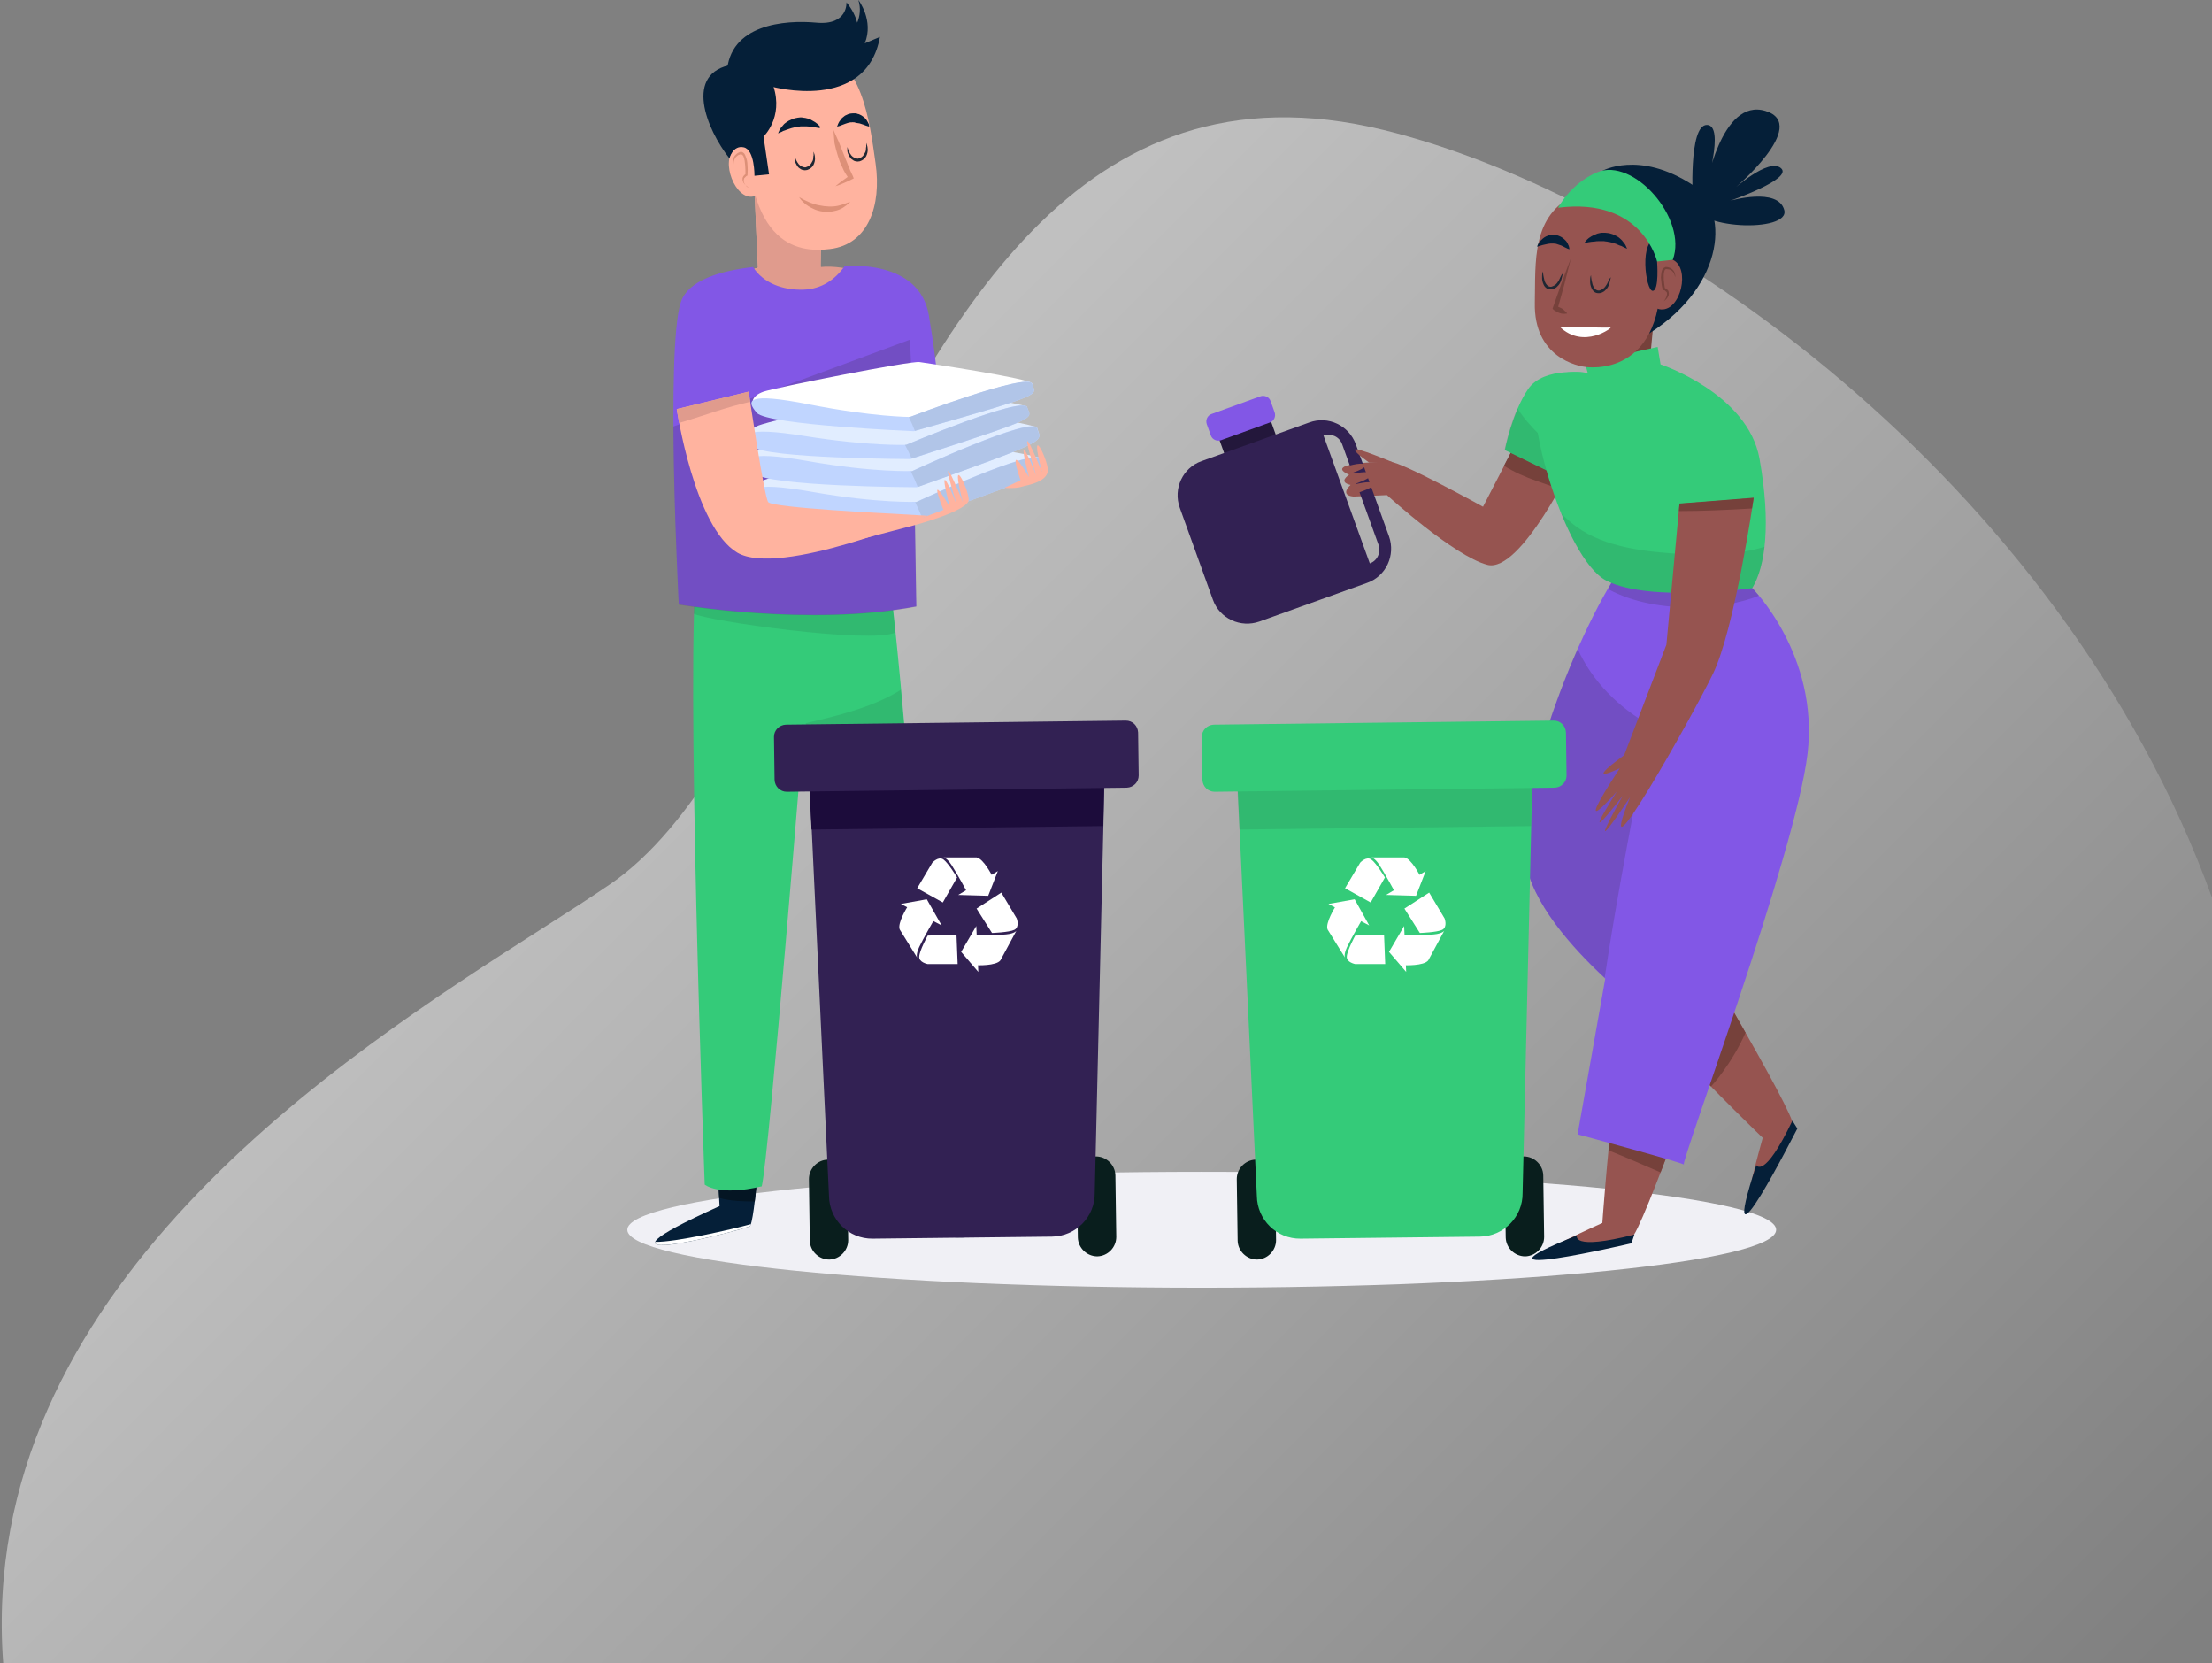 <svg width="878" height="660" viewBox="0 0 878 660" fill="none" xmlns="http://www.w3.org/2000/svg">
<rect x="0" y="0" width="878" height="660" fill="#808080" stroke="none"/>
<path opacity="0.5" fill-rule="evenodd" clip-rule="evenodd" d="M868.075 660H1.269C-9.706 512.198 136.012 419.062 215.18 368.462C225.465 361.889 234.626 356.033 242.175 350.869C275.263 328.232 299.799 278.801 325.894 226.228C373.97 129.372 427.337 21.855 549.226 51.591C656.389 77.802 817.447 189.332 878 356.181V633.297C874.996 642.129 871.691 651.031 868.075 660Z" fill="url(#paint0_linear_26423_266)"/>
<path d="M477 465C351.079 465 249 475.297 249 488C249 500.703 351.079 511 477 511C602.921 511 705 500.703 705 488C705 475.297 602.921 465 477 465Z" fill="#F0F0F5"/>
<path d="M683.38 398.817C683.38 398.817 651.032 491.056 647.566 491.056C644.1 491.056 574.782 512.963 636.013 485.291C636.013 485.291 642.945 384.981 653.343 380.369C663.74 375.758 683.38 398.817 683.38 398.817Z" fill="#965450"/>
<path d="M659.119 465.229C669.632 437.903 683.38 398.817 683.38 398.817C683.38 398.817 663.74 375.758 653.343 380.369C646.642 383.367 641.328 426.489 638.439 456.466C645.371 459.234 652.187 462.231 659.119 465.229Z" fill="#76413B"/>
<path d="M625.962 490.249C625.962 490.249 623.305 496.36 648.721 489.903L647.566 493.362C647.566 493.362 575.938 510.196 625.962 490.249Z" fill="#051F38"/>
<path d="M663.739 359.731C663.739 359.731 713.764 443.784 711.569 446.436C709.374 449.087 681.647 516.191 699.669 451.509C699.669 451.509 627.117 381.753 630.236 370.8C633.471 359.962 663.739 359.731 663.739 359.731Z" fill="#965450"/>
<path d="M697.128 462.347C697.128 462.347 700.132 468.342 711.454 444.706L713.418 447.819C713.303 447.819 680.261 513.539 697.128 462.347Z" fill="#051F38"/>
<path d="M692.854 409.771C679.452 386.134 663.74 359.731 663.74 359.731C663.74 359.731 633.471 359.962 630.237 370.8C628.157 377.833 657.964 409.655 679.106 431.101C679.221 431.216 687.424 422.108 692.854 409.771Z" fill="#76413B"/>
<path d="M695.51 233.364C695.51 233.364 664.894 199.351 646.987 220.681C629.08 242.011 601.353 312.343 605.396 341.168C607.822 358.117 624.112 376.219 637.167 388.325L626.192 450.125C626.192 450.125 671.248 462.231 668.36 462.231C666.627 462.231 712.839 338.286 717.46 299.084C722.081 259.883 695.51 233.364 695.51 233.364Z" fill="#8257E6"/>
<path opacity="0.2" d="M672.058 240.974C680.608 240.858 689.965 239.705 698.168 236.362C696.551 234.402 695.511 233.364 695.511 233.364C695.511 233.364 664.895 199.351 646.988 220.681C644.216 224.025 641.212 228.406 638.208 233.71C648.259 239.244 660.967 241.204 672.058 240.974Z" fill="#352C38"/>
<path opacity="0.2" d="M626.193 257.461C613.485 286.401 602.74 322.374 605.398 341.053C607.708 357.886 623.882 375.873 636.937 387.979C641.558 356.618 649.992 313.035 655.075 287.9C642.483 280.752 632.085 270.49 626.193 257.461Z" fill="#352C38"/>
<path d="M607.131 165.337L588.646 201.08C588.646 201.08 556.297 183.208 551.676 183.208C547.055 183.208 525.104 183.785 535.502 188.397C535.502 188.397 530.881 191.279 536.08 192.432C536.08 192.432 531.458 196.468 537.235 197.044L550.521 196.468C550.521 196.468 577.093 220.68 590.379 224.139C603.665 227.598 625.038 182.632 625.038 182.632L607.131 165.337Z" fill="#965450"/>
<path d="M610.134 190.934C613.023 191.972 616.026 193.01 619.03 194.047C622.727 187.59 625.038 182.517 625.038 182.517L607.131 165.223L596.964 184.823C601.008 187.36 605.513 189.32 610.134 190.934Z" fill="#76413B"/>
<path d="M630.236 148.043C630.236 148.043 612.907 145.161 606.552 154.385C600.198 163.608 597.31 178.597 597.31 178.597L622.149 190.704L630.236 148.043Z" fill="#34CB79"/>
<path opacity="0.1" d="M620.648 180.673C614.294 175.715 607.015 169.489 602.279 161.994C598.813 170.065 597.195 178.482 597.195 178.482L622.034 190.588L623.536 182.748C622.612 182.171 621.572 181.48 620.648 180.673Z" fill="#161826"/>
<path d="M508.699 178.943C509.392 180.788 508.353 182.863 506.504 183.555L492.872 188.513C491.023 189.205 488.944 188.167 488.251 186.322L482.821 171.218C482.127 169.373 483.167 167.298 485.016 166.606L498.648 161.648C500.497 160.957 502.576 161.994 503.269 163.839L508.699 178.943Z" fill="#23173B"/>
<path d="M519.674 167.644L476.928 182.979C469.419 185.63 465.607 193.932 468.264 201.426L481.434 237.976C484.091 245.47 492.409 249.275 499.919 246.623L542.665 231.289C550.174 228.637 553.987 220.335 551.33 212.841L538.159 176.291C535.387 168.797 527.184 164.877 519.674 167.644ZM547.171 216.185C548.21 219.182 546.708 222.526 543.705 223.564L525.335 172.832C528.339 171.795 531.69 173.293 532.729 176.291L547.171 216.185Z" fill="#322153"/>
<path d="M505.926 163.608C506.504 165.223 505.695 167.067 504.078 167.644L484.669 174.677C483.052 175.254 481.203 174.446 480.625 172.832L479.008 168.336C478.43 166.721 479.239 164.877 480.856 164.3L500.265 157.267C501.883 156.69 503.731 157.498 504.309 159.112L505.926 163.608Z" fill="#8257E6"/>
<path d="M533.192 185.515C533.192 185.515 540.47 182.979 541.741 184.477C542.896 185.861 535.618 187.936 535.964 188.052C536.195 188.167 543.82 186.437 544.514 188.052C545.207 189.666 536.426 192.548 536.426 192.548C536.426 192.548 544.745 190.242 545.322 191.972C545.9 193.701 536.657 196.238 536.657 196.238L536.195 192.433L535.618 188.052L533.192 185.515Z" fill="#965450"/>
<path d="M543.474 183.555C543.474 183.555 537.813 179.75 537.813 178.482C537.697 177.098 552.832 183.44 552.832 183.44L543.474 183.555Z" fill="#965450"/>
<path d="M655.075 145.161C653.92 147.236 659.581 98.926 659.581 98.926L633.356 116.567C633.356 116.567 635.666 147.467 632.778 147.582C631.623 147.582 627.117 149.311 622.149 151.156C623.305 156.921 625.615 158.189 627.579 163.724C642.252 163.608 658.195 163.263 667.206 149.888C662.007 148.158 656.577 142.278 655.075 145.161Z" fill="#76413B"/>
<path d="M630.237 148.043L629.081 144.008L657.964 137.666L659.119 144.584C659.119 144.584 693.778 156.114 698.399 182.056C703.02 207.998 700.71 224.717 695.511 233.364C695.511 233.364 655.075 239.129 637.746 230.482C620.417 221.834 602.509 157.267 611.752 151.502C620.994 145.737 630.237 148.043 630.237 148.043Z" fill="#34CB79"/>
<path opacity="0.1" d="M668.015 219.874C654.151 219.067 637.168 217.453 625.615 208.921C623.42 207.306 621.456 205.577 619.608 203.617C624.807 216.415 631.276 227.253 637.746 230.481C655.076 239.129 695.511 233.364 695.511 233.364C697.822 229.559 699.555 224.14 700.363 216.992C689.966 220.105 679.106 220.566 668.015 219.874Z" fill="#161826"/>
<path d="M666.628 199.927L696.088 197.621C696.088 197.621 688.579 249.505 679.914 267.377C671.25 285.248 631.392 355.58 646.988 316.378C646.988 316.378 626.771 346.933 644.1 315.802C644.1 315.802 625.038 340.591 641.789 314.073C641.789 314.073 622.149 336.556 642.945 304.849C642.945 304.849 627.348 312.343 644.678 299.66L661.429 255.847L666.628 199.927Z" fill="#965450"/>
<path d="M695.395 201.772C695.857 199.12 696.088 197.506 696.088 197.506L666.628 199.812L666.397 202.81C675.986 202.81 685.691 202.349 695.395 201.772Z" fill="#76413B"/>
<path d="M635.782 67.911C635.782 67.911 650.455 59.379 671.943 73.445C686.153 82.784 685.46 112.647 654.729 132.247C618.222 155.538 635.782 67.911 635.782 67.911Z" fill="#051F38"/>
<path d="M656.116 83.822C656.116 83.822 639.595 71.024 625.5 77.25C607.709 85.321 609.557 104.114 609.21 120.141C608.748 141.471 625.616 145.507 630.699 145.737C638.208 146.198 668.824 144.354 656.116 83.822Z" fill="#965450"/>
<path d="M657.733 103.769C657.733 103.769 658.426 100.54 663.972 103.077C671.019 106.42 667.207 123.254 659.35 122.793C651.379 122.447 657.733 103.769 657.733 103.769Z" fill="#965450"/>
<path d="M657.733 103.769C657.733 103.769 658.657 115.298 656 115.414C653.227 115.529 650.339 94.545 657.964 94.545C665.589 94.775 657.733 103.769 657.733 103.769Z" fill="#051F38"/>
<path d="M657.733 103.769C657.733 103.769 652.072 78.172 618.453 82.438C618.453 82.438 623.305 72.869 633.934 68.372C648.375 62.261 669.979 86.82 663.971 103.077C663.971 103.077 661.199 103.423 657.733 103.769Z" fill="#34CB79"/>
<path d="M671.943 80.132C671.943 80.132 670.094 49.578 677.488 49.578C684.882 49.578 676.911 75.29 676.911 75.29C676.911 75.29 683.034 38.51 700.825 44.044C718.617 49.578 687.886 75.29 687.886 75.29C687.886 75.29 701.981 62.377 706.948 66.758C711.801 71.024 686.731 79.671 686.731 79.671C686.731 79.671 705.793 74.137 708.219 83.361C710.645 92.469 671.365 91.201 671.943 80.132Z" fill="#051F38"/>
<path d="M610.134 97.889C610.134 97.889 610.134 97.658 610.365 97.197C610.596 96.736 610.828 96.159 611.405 95.583C611.983 95.006 612.676 94.315 613.6 93.853C613.831 93.738 614.062 93.623 614.409 93.507C614.64 93.392 614.987 93.277 615.218 93.277C615.564 93.277 615.795 93.162 616.142 93.162H617.066C617.644 93.162 618.221 93.392 618.799 93.623C619.377 93.853 619.839 94.084 620.301 94.43C620.763 94.776 621.11 95.122 621.456 95.468C621.803 95.814 622.034 96.159 622.149 96.505C622.265 96.621 622.381 96.851 622.381 96.966C622.496 97.082 622.496 97.312 622.612 97.428C622.727 97.774 622.843 98.004 622.843 98.235C622.958 98.696 622.958 98.927 622.958 98.927C622.958 98.927 622.727 98.811 622.265 98.696C622.034 98.581 621.803 98.465 621.572 98.35C621.341 98.235 620.994 98.12 620.648 97.889C620.301 97.774 620.07 97.543 619.723 97.428C619.377 97.312 619.03 97.197 618.684 97.082C618.337 96.966 617.99 96.851 617.644 96.736C617.297 96.736 616.951 96.621 616.604 96.621H616.142C616.026 96.621 615.795 96.621 615.564 96.621C615.218 96.621 614.871 96.736 614.524 96.736C614.178 96.851 613.831 96.851 613.485 96.966C613.138 97.082 612.792 97.082 612.445 97.197C611.752 97.428 611.174 97.543 610.828 97.658C610.481 97.889 610.134 97.889 610.134 97.889Z" fill="#051F38"/>
<path d="M619.03 129.595C619.03 129.595 637.977 130.172 639.248 129.941C640.403 129.711 628.619 138.935 619.03 129.595Z" fill="white"/>
<path d="M620.301 108.496C620.301 108.496 620.301 108.726 620.185 109.188C620.07 109.649 619.954 110.225 619.723 111.032C619.608 111.378 619.492 111.839 619.261 112.185C619.146 112.416 619.03 112.647 618.915 112.762C618.799 112.992 618.568 113.223 618.453 113.338C618.106 113.684 617.759 114.145 617.182 114.376C617.066 114.491 616.951 114.491 616.72 114.607L616.373 114.722C616.142 114.837 615.795 114.837 615.449 114.837C614.871 114.837 614.178 114.722 613.716 114.261C613.254 113.915 612.907 113.454 612.676 112.877C612.445 112.416 612.329 111.955 612.214 111.494C612.098 111.032 612.098 110.571 612.098 110.225C612.098 109.418 612.098 108.842 612.214 108.381C612.329 107.919 612.445 107.689 612.445 107.689C612.445 107.689 612.445 108.726 612.792 110.225C612.907 110.917 613.138 111.839 613.6 112.531C613.831 112.877 614.062 113.223 614.409 113.454C614.756 113.684 615.102 113.8 615.449 113.8C615.68 113.8 615.795 113.8 616.026 113.684L616.373 113.569C616.373 113.569 616.489 113.454 616.604 113.454C616.951 113.338 617.297 112.992 617.644 112.762C617.99 112.416 618.221 112.07 618.453 111.724C618.684 111.378 618.915 111.032 619.03 110.686C619.377 109.995 619.608 109.418 619.839 109.072C620.185 108.726 620.301 108.496 620.301 108.496Z" fill="#1F2733"/>
<path d="M639.363 109.995C639.363 109.995 639.363 110.225 639.248 110.686C639.132 111.148 639.017 111.724 638.786 112.531C638.67 112.877 638.555 113.338 638.324 113.684C638.208 113.915 638.093 114.145 637.977 114.261C637.862 114.491 637.63 114.722 637.515 114.837C637.168 115.183 636.822 115.644 636.244 115.875C636.129 115.99 636.013 115.99 635.782 116.106L635.435 116.221C635.204 116.336 634.858 116.336 634.511 116.336C633.934 116.336 633.24 116.221 632.778 115.76C632.316 115.414 631.97 114.953 631.738 114.376C631.507 113.915 631.392 113.454 631.276 112.992C631.161 112.531 631.161 112.07 631.161 111.724C631.161 110.917 631.161 110.341 631.276 109.879C631.392 109.418 631.507 109.188 631.507 109.188C631.507 109.188 631.507 110.225 631.854 111.724C631.97 112.416 632.201 113.338 632.663 114.03C632.894 114.376 633.125 114.722 633.471 114.953C633.818 115.183 634.165 115.298 634.511 115.298C634.742 115.298 634.858 115.298 635.089 115.183L635.435 115.068C635.435 115.068 635.551 114.953 635.666 114.953C636.013 114.837 636.36 114.491 636.706 114.261C637.053 113.915 637.284 113.569 637.515 113.223C637.746 112.877 637.977 112.531 638.093 112.185C638.439 111.494 638.67 110.917 638.901 110.571C639.248 110.225 639.363 109.995 639.363 109.995Z" fill="#1F2733"/>
<path d="M660.39 119.565C660.736 119.103 660.967 118.757 661.198 118.296C661.43 117.835 661.545 117.374 661.661 116.913C661.661 116.682 661.661 116.451 661.661 116.221C661.661 116.106 661.545 115.99 661.545 115.99C661.545 115.875 661.43 115.76 661.314 115.76C661.198 115.644 661.198 115.644 661.083 115.529L660.852 115.298C660.736 115.183 660.621 115.183 660.505 115.183L660.159 115.068L659.928 114.953V114.722C659.581 113.454 659.466 112.301 659.35 111.032C659.234 110.456 659.234 109.764 659.35 109.188C659.35 108.496 659.466 107.919 659.697 107.228C659.812 106.882 660.043 106.536 660.39 106.305C660.736 106.075 661.198 105.844 661.545 105.959C662.007 105.959 662.238 106.075 662.585 106.19C662.931 106.305 663.278 106.421 663.509 106.651C663.74 106.882 664.087 107.112 664.202 107.343C664.433 107.574 664.549 107.919 664.664 108.15C664.895 108.726 665.011 109.418 664.895 109.995C664.78 109.418 664.664 108.842 664.318 108.265C664.202 108.035 663.971 107.804 663.74 107.573C663.509 107.343 663.278 107.228 663.047 107.112C662.816 106.997 662.585 106.882 662.238 106.882C662.007 106.882 661.661 106.766 661.43 106.766C660.967 106.766 660.736 107.112 660.621 107.573C660.274 108.611 660.39 109.764 660.39 110.917C660.505 112.07 660.621 113.338 660.852 114.491L660.621 114.146L660.967 114.376C661.083 114.491 661.198 114.491 661.314 114.607L661.661 114.837C661.776 114.953 661.892 115.068 662.007 115.183C662.123 115.299 662.238 115.414 662.238 115.644C662.354 115.76 662.354 115.99 662.354 116.106C662.469 116.451 662.354 116.682 662.354 117.028C662.238 117.604 661.892 118.066 661.545 118.527C661.198 118.873 660.736 119.334 660.39 119.565Z" fill="#76413B"/>
<path d="M622.034 124.407C621.456 124.522 620.994 124.522 620.532 124.522C620.07 124.522 619.608 124.407 619.261 124.292C618.799 124.176 618.453 123.946 618.106 123.831C617.875 123.715 617.759 123.6 617.528 123.485C617.297 123.369 617.182 123.254 616.951 123.139L616.258 122.562L616.373 122.101C617.528 118.757 618.684 115.529 619.839 112.301C620.994 109.072 622.265 105.729 623.536 102.5C622.727 105.844 621.803 109.303 620.994 112.647C620.07 115.99 619.146 119.334 618.222 122.678L617.759 121.64C617.991 121.64 618.222 121.755 618.453 121.755C618.684 121.755 618.915 121.87 619.03 121.986C619.377 122.101 619.839 122.332 620.186 122.562C620.532 122.793 620.879 123.139 621.225 123.485C621.456 123.6 621.803 123.946 622.034 124.407Z" fill="#76413B"/>
<path d="M628.85 96.505C628.85 96.505 628.966 96.159 629.312 95.813C629.543 95.582 629.659 95.352 630.005 95.006C630.352 94.775 630.583 94.429 631.045 94.199C631.392 93.968 631.854 93.622 632.432 93.392C632.894 93.161 633.471 92.931 634.049 92.7C634.627 92.585 635.32 92.354 636.013 92.354C636.36 92.354 636.706 92.354 637.053 92.354L638.093 92.469C638.786 92.469 639.479 92.815 640.057 92.931C640.634 93.161 641.212 93.507 641.789 93.738C642.367 94.084 642.829 94.429 643.176 94.775C643.638 95.121 643.985 95.582 644.216 95.928C644.562 96.274 644.793 96.62 645.024 96.966C645.255 97.312 645.371 97.658 645.486 97.888C645.718 98.35 645.833 98.695 645.833 98.695C645.833 98.695 645.486 98.58 645.024 98.35C644.793 98.234 644.447 98.119 644.1 97.888C643.753 97.658 643.407 97.543 642.945 97.427C642.598 97.312 642.136 97.081 641.674 96.851C641.212 96.735 640.75 96.505 640.288 96.389C639.825 96.274 639.363 96.159 638.901 96.044C638.439 96.044 637.977 95.813 637.399 95.813L636.706 95.698H636.013C635.551 95.698 634.973 95.698 634.511 95.698C634.049 95.698 633.587 95.698 633.125 95.813C632.663 95.813 632.201 95.928 631.738 95.928C630.93 96.044 630.121 96.159 629.659 96.274C629.197 96.505 628.85 96.505 628.85 96.505Z" fill="#051F38"/>
<path d="M612.907 490.825C612.907 494.976 609.557 498.435 605.398 498.55C601.238 498.55 597.773 495.207 597.657 491.056L597.31 466.613C597.31 462.462 600.661 459.003 604.82 458.888C608.979 458.888 612.445 462.231 612.56 466.382L612.907 490.825Z" fill="#091E1D"/>
<path d="M506.504 492.095C506.504 496.245 503.154 499.704 498.995 499.82C494.836 499.82 491.37 496.476 491.254 492.325L490.908 467.882C490.908 463.731 494.258 460.272 498.417 460.157C502.576 460.157 506.042 463.501 506.158 467.651L506.504 492.095Z" fill="#091E1D"/>
<path d="M604.358 473.415C604.473 482.87 596.848 490.595 587.375 490.71L516.209 491.517C506.735 491.633 498.995 484.023 498.879 474.568L491.254 312.92C491.139 303.466 498.764 295.741 508.237 295.625L590.841 294.588C600.314 294.472 608.055 302.082 608.17 311.536L604.358 473.415Z" fill="#34CB79"/>
<path opacity="0.1" d="M607.708 327.793L608.055 311.767C607.939 302.312 600.199 294.703 590.725 294.818L508.122 295.856C498.648 295.971 491.023 303.696 491.139 313.151L491.947 329.177L607.708 327.793Z" fill="#161826"/>
<path d="M621.803 307.732C621.803 310.383 619.723 312.459 617.066 312.574L482.127 314.188C479.47 314.188 477.391 312.113 477.275 309.461L477.044 292.397C477.044 289.745 479.124 287.67 481.781 287.554L616.72 285.94C619.377 285.94 621.456 288.016 621.572 290.667L621.803 307.732Z" fill="#34CB79"/>
<path d="M550.174 355.119L565.886 345.665L562.074 355.465L550.174 355.119Z" fill="white"/>
<path d="M544.282 340.246C544.282 340.246 545.553 340.246 547.517 343.243C549.481 346.241 553.871 354.312 553.871 354.312L561.843 350.738L563.691 347.625C563.691 347.625 560.226 340.707 557.453 340.246H544.282Z" fill="white"/>
<path d="M539.892 342.321C539.892 342.321 542.318 339.669 544.282 341.053C546.246 342.437 549.712 348.202 549.712 348.202L544.051 358.117L533.885 352.468L539.892 342.321Z" fill="white"/>
<path d="M557.337 367.456L558.146 385.673L551.33 377.718L557.337 367.456Z" fill="white"/>
<path d="M573.28 369.301C573.28 369.301 572.703 370.454 569.121 370.8C565.54 371.146 556.297 371.146 556.297 371.146L555.604 379.908L557.453 383.021C557.453 383.021 565.193 383.367 566.926 381.061L573.28 369.301Z" fill="white"/>
<path d="M573.396 364.458C573.396 364.458 574.667 367.802 572.472 368.955C570.392 369.993 563.576 370.223 563.576 370.223L557.453 360.538L567.273 354.197L573.396 364.458Z" fill="white"/>
<path d="M543.472 367.226L527.298 358.693L537.695 356.849L543.472 367.226Z" fill="white"/>
<path d="M533.885 380.024C533.885 380.024 533.192 378.986 534.694 375.758C536.195 372.529 540.817 364.574 540.817 364.574L533.654 359.616L530.072 359.731C530.072 359.731 525.913 366.303 526.953 368.84L533.885 380.024Z" fill="white"/>
<path d="M537.928 382.56C537.928 382.56 534.347 381.868 534.578 379.562C534.693 377.141 537.928 371.261 537.928 371.261L549.366 370.915L549.828 382.56H537.928Z" fill="white"/>
<path d="M302.247 445.167C302.247 445.167 299.706 485.868 297.511 486.675C289.077 489.557 225.42 505.699 285.611 478.604L283.994 448.972L302.247 445.167Z" fill="#051F38"/>
<path d="M299.59 476.759C301.092 464.422 302.247 445.167 302.247 445.167L283.994 448.972L285.496 475.376C290.001 476.644 295.2 476.759 299.59 476.759Z" fill="#041523"/>
<path d="M260.079 492.786C258.231 497.282 291.503 488.75 297.511 486.675C297.626 486.559 297.857 486.329 298.088 485.752C290.579 487.828 267.82 493.016 260.079 492.786Z" fill="white"/>
<path d="M341.181 442.977C341.181 442.977 344.531 483.677 346.842 484.369C355.391 487.136 419.279 502.01 358.51 476.067L359.55 446.436L341.181 442.977Z" fill="#051F38"/>
<path d="M344.531 474.453C342.798 462.232 341.181 442.977 341.181 442.977L359.55 446.436L358.626 472.839C354.12 474.223 348.921 474.338 344.531 474.453Z" fill="#041523"/>
<path d="M384.389 489.788C386.353 494.284 352.849 486.329 346.842 484.369C346.611 484.369 346.495 484.023 346.264 483.446C353.774 485.522 376.649 490.249 384.389 489.788Z" fill="white"/>
<path d="M352.387 223.218C352.387 223.218 369.024 357.31 365.673 465.806C365.673 465.806 345.802 471.34 340.603 467.305C336.098 441.593 336.675 391.554 329.975 354.427C323.62 319.377 321.079 290.667 321.079 290.667L318.999 288.361C318.999 288.361 305.367 457.85 302.363 470.764C285.149 474.799 279.719 470.072 279.719 470.072C279.719 470.072 271.863 258.038 276.715 223.794C282.954 179.059 352.387 223.218 352.387 223.218Z" fill="#34CB79"/>
<path opacity="0.1" d="M355.39 251.004C353.657 233.709 352.271 223.333 352.271 223.333C352.271 223.333 282.953 179.173 276.599 223.909C276.021 228.06 275.674 234.862 275.328 243.51C280.527 246.392 345.454 255.616 355.39 251.004Z" fill="#161826"/>
<path opacity="0.1" d="M319.808 286.978C320.617 296.086 324.776 325.488 329.975 354.427C336.675 391.669 336.098 441.593 340.603 467.305C345.802 471.34 365.673 465.806 365.673 465.806C367.637 399.048 362.207 322.605 357.586 273.719C346.611 280.636 332.632 283.98 319.808 286.978Z" fill="#161826"/>
<path d="M325.7 105.959C325.816 91.893 326.855 73.33 326.855 73.33L299.128 65.72C299.128 65.72 300.052 90.855 300.861 106.19C288.268 110.456 273.943 118.527 273.943 118.527L326.278 131.786L344.878 113.8C344.878 113.8 335.52 109.072 325.7 105.959Z" fill="#FFB39F"/>
<path d="M325.7 105.959C325.815 91.893 326.855 73.33 326.855 73.33L299.128 65.72C299.128 65.72 300.052 90.855 300.861 106.19C288.268 110.456 273.943 118.527 273.943 118.527L326.278 131.786L351.001 110.571C351.001 110.571 335.636 104.806 325.7 105.959Z" fill="#E09B8D"/>
<path d="M296.702 39.086C296.702 39.086 303.98 15.565 323.158 19.255C342.336 22.944 345.109 47.964 347.535 64.798C349.961 81.747 344.531 96.966 329.512 98.811C316.458 100.425 293.698 97.888 296.702 39.086Z" fill="#FFB39F"/>
<path d="M297.626 58.802C297.626 58.802 296.471 55.689 291.734 59.148C285.727 63.529 291.85 79.671 299.128 77.942C306.406 76.212 297.626 58.802 297.626 58.802Z" fill="#FFB39F"/>
<path d="M290.925 25.596C291.388 25.481 300.399 24.789 294.391 25.366C299.937 31.361 299.359 32.86 306.984 34.244C311.028 46.696 303.056 54.19 303.056 54.19L305.251 69.179L299.475 69.756C299.475 69.756 299.59 59.379 295.2 58.456C290.81 57.534 289.539 62.838 289.539 62.838C280.412 51.308 271.17 28.709 290.925 25.596Z" fill="#051F38"/>
<path d="M343.26 17.18C346.957 8.071 340.719 0 340.719 0C341.759 3.344 341.296 6.457 340.257 8.993C339.563 6.457 338.293 3.69 335.982 0.922C335.982 0.922 336.675 10.146 324.082 8.993C311.49 7.84 289.424 9.57 288.499 29.055C287.46 48.541 306.291 34.359 306.291 34.359C306.291 34.359 343.838 44.851 349.268 14.643L343.26 17.18Z" fill="#051F38"/>
<path d="M325.469 50.848C325.469 50.848 325.122 50.848 324.66 50.732C324.083 50.617 323.389 50.502 322.581 50.386C322.119 50.271 321.772 50.271 321.31 50.271C320.848 50.156 320.386 50.156 319.924 50.156C319.461 50.156 318.999 50.156 318.422 50.156C318.191 50.156 317.96 50.156 317.728 50.156L317.035 50.271C316.573 50.271 316.111 50.386 315.533 50.502C315.071 50.617 314.609 50.732 314.147 50.848C313.685 50.963 313.223 51.194 312.761 51.309C312.299 51.424 311.952 51.655 311.49 51.77C311.143 51.885 310.681 52.001 310.45 52.231C310.103 52.346 309.872 52.462 309.641 52.577C309.179 52.808 308.833 52.923 308.833 52.923C308.833 52.923 308.948 52.577 309.179 52.116C309.295 51.885 309.41 51.539 309.641 51.194C309.872 50.848 310.103 50.502 310.45 50.156C310.797 49.81 311.028 49.349 311.49 49.003C311.952 48.657 312.414 48.311 312.992 47.965C313.569 47.734 314.147 47.389 314.725 47.158C315.418 46.927 315.995 46.812 316.689 46.697L317.728 46.581C318.075 46.581 318.422 46.581 318.768 46.697C319.115 46.697 319.461 46.812 319.692 46.812C320.039 46.927 320.27 46.927 320.617 47.043C321.194 47.273 321.772 47.389 322.234 47.734C322.696 47.965 323.158 48.311 323.62 48.542C323.967 48.772 324.314 49.118 324.66 49.349C324.891 49.579 325.122 49.925 325.353 50.041C325.238 50.502 325.469 50.848 325.469 50.848Z" fill="#051F38"/>
<path d="M344.993 50.27C344.993 50.27 344.762 50.155 344.3 50.04C343.838 49.924 343.26 49.694 342.683 49.463C342.336 49.348 341.99 49.233 341.643 49.117C341.296 49.002 340.95 48.887 340.603 48.887C340.257 48.887 339.91 48.771 339.564 48.656C339.448 48.656 339.217 48.656 339.101 48.541H338.639C338.293 48.425 337.946 48.656 337.6 48.541C337.253 48.656 336.906 48.656 336.56 48.771C336.213 48.887 335.867 49.002 335.52 49.117C335.173 49.233 334.827 49.348 334.596 49.463C334.249 49.578 333.903 49.694 333.672 49.809C333.44 49.924 333.209 50.04 332.978 50.04C332.516 50.155 332.285 50.27 332.285 50.27C332.285 50.27 332.285 50.04 332.516 49.578C332.632 49.348 332.632 49.117 332.863 48.771C332.978 48.425 333.209 48.195 333.44 47.849C333.672 47.503 333.903 47.157 334.249 46.811C334.596 46.465 335.058 46.235 335.404 45.889C335.867 45.658 336.444 45.428 336.906 45.197C337.484 45.082 338.062 44.966 338.639 44.966C338.986 44.966 339.217 44.966 339.564 44.966C339.91 44.966 340.141 45.082 340.372 45.197C340.603 45.197 340.95 45.312 341.181 45.428C341.412 45.543 341.643 45.658 341.874 45.773C342.798 46.35 343.492 46.926 343.954 47.618C344.416 48.31 344.647 48.887 344.878 49.348C344.993 50.04 344.993 50.27 344.993 50.27Z" fill="#051F38"/>
<path d="M330.783 51.538C331.477 53.037 332.17 54.651 332.863 56.15C333.209 56.958 333.441 57.649 333.787 58.456L334.711 60.762L335.636 63.068C335.982 63.875 336.213 64.567 336.56 65.374L337.022 66.527C337.137 66.873 337.369 67.334 337.484 67.68C337.831 68.372 338.177 69.064 338.524 69.871L338.87 70.793L338.177 71.139C337.137 71.6 336.098 72.177 334.942 72.638C333.903 73.099 332.747 73.561 331.592 73.906C332.516 73.099 333.441 72.407 334.365 71.716C335.289 71.024 336.329 70.332 337.253 69.64L336.906 70.909C336.444 70.217 335.982 69.41 335.52 68.718C335.058 68.026 334.711 67.219 334.365 66.412L333.787 65.259L333.325 64.106C333.094 63.299 332.747 62.492 332.516 61.685L331.823 59.263C331.592 58.456 331.477 57.649 331.245 56.842C331.13 54.997 330.899 53.268 330.783 51.538Z" fill="#DD9078"/>
<path d="M297.28 74.598C296.817 74.368 296.355 74.022 296.009 73.56C295.662 73.215 295.2 72.753 294.969 72.177C294.853 71.946 294.738 71.6 294.738 71.254C294.738 71.139 294.738 70.909 294.738 70.793C294.738 70.678 294.853 70.447 294.853 70.332C294.969 69.986 295.2 69.756 295.431 69.525C295.547 69.41 295.662 69.294 295.778 69.179L296.124 68.948L295.893 69.294C295.893 68.026 295.893 66.758 295.778 65.605C295.662 64.337 295.547 63.068 295.085 62.031C294.969 61.8 294.853 61.569 294.622 61.454C294.507 61.339 294.276 61.224 294.045 61.224C293.929 61.224 293.814 61.224 293.698 61.339C293.583 61.339 293.352 61.454 293.236 61.454C293.005 61.569 292.774 61.685 292.543 61.915C292.312 62.146 292.081 62.261 291.965 62.492C291.85 62.722 291.619 62.953 291.503 63.299C291.272 63.875 291.157 64.452 291.157 65.144C290.925 64.567 290.925 63.875 291.041 63.184C291.041 62.838 291.156 62.492 291.388 62.261C291.503 61.915 291.734 61.685 291.965 61.454L292.312 61.108L292.774 60.762C292.889 60.647 293.121 60.647 293.236 60.532C293.352 60.416 293.583 60.416 293.814 60.301C294.276 60.186 294.738 60.301 295.085 60.647C295.431 60.878 295.662 61.224 295.778 61.569C296.124 62.261 296.24 62.838 296.471 63.529C296.586 64.221 296.702 64.798 296.702 65.49C296.817 66.758 296.817 68.026 296.702 69.41V69.64L296.471 69.756C296.24 69.871 296.009 69.986 295.893 70.217C295.778 70.332 295.547 70.563 295.431 70.678C295.316 70.793 295.316 70.909 295.316 71.024C295.316 71.139 295.2 71.254 295.2 71.37C295.2 71.6 295.2 71.831 295.2 72.061C295.316 72.523 295.547 72.984 295.893 73.445C296.586 73.906 296.933 74.252 297.28 74.598Z" fill="#DD9078"/>
<path d="M315.418 61.8C315.418 61.8 315.533 62.031 315.649 62.492C315.764 62.722 315.764 62.953 315.88 63.184C315.995 63.414 316.111 63.76 316.342 64.106C316.457 64.452 316.804 64.682 316.92 65.028C317.035 65.144 317.151 65.259 317.382 65.49C317.497 65.605 317.613 65.72 317.844 65.835C318.19 66.066 318.537 66.181 318.884 66.297C319.115 66.297 319.23 66.412 319.461 66.412C319.692 66.412 319.808 66.412 320.039 66.297L320.617 66.066L321.194 65.72C321.541 65.49 321.772 65.144 322.003 64.798C322.234 64.452 322.35 64.106 322.581 63.76C322.696 63.414 322.812 63.068 322.812 62.607C322.812 62.261 322.812 61.915 322.927 61.685C322.927 61.339 322.927 61.108 322.927 60.878C322.927 60.416 322.927 60.186 322.927 60.186C322.927 60.186 323.043 60.416 323.158 60.878C323.274 61.108 323.274 61.339 323.389 61.685C323.389 62.031 323.505 62.377 323.505 62.722C323.505 63.068 323.505 63.529 323.389 63.991C323.274 64.452 323.158 64.913 322.927 65.374C322.696 65.835 322.35 66.297 321.887 66.642L321.194 67.104C320.963 67.219 320.617 67.334 320.386 67.45C320.154 67.45 319.808 67.565 319.461 67.565C319.23 67.565 318.884 67.45 318.653 67.45C318.075 67.334 317.613 66.988 317.151 66.642C316.689 66.297 316.457 65.835 316.226 65.49C315.995 65.028 315.764 64.682 315.649 64.337C315.533 63.991 315.418 63.645 315.418 63.299C315.418 62.953 315.418 62.722 315.418 62.492C315.418 62.031 315.418 61.8 315.418 61.8Z" fill="#1F2733"/>
<path d="M336.329 58.341C336.329 58.341 336.444 58.572 336.56 59.033C336.675 59.263 336.675 59.494 336.791 59.725C336.906 59.955 337.022 60.301 337.253 60.647C337.369 60.993 337.715 61.224 337.831 61.569C337.946 61.685 338.062 61.8 338.293 62.031C338.408 62.146 338.524 62.261 338.755 62.377C339.101 62.607 339.448 62.722 339.795 62.838C340.026 62.838 340.141 62.953 340.372 62.953C340.603 62.953 340.719 62.953 340.95 62.838L341.528 62.607L342.105 62.261C342.452 62.031 342.683 61.685 342.914 61.339C343.145 60.993 343.261 60.647 343.492 60.301C343.607 59.955 343.723 59.609 343.723 59.148C343.723 58.802 343.723 58.456 343.838 58.226C343.838 57.88 343.838 57.649 343.838 57.419C343.838 56.958 343.838 56.727 343.838 56.727C343.838 56.727 343.954 56.958 344.069 57.419C344.185 57.649 344.185 57.88 344.3 58.226C344.3 58.572 344.416 58.917 344.416 59.263C344.416 59.609 344.416 60.071 344.3 60.532C344.185 60.993 344.069 61.454 343.838 61.915C343.607 62.377 343.261 62.838 342.798 63.184L342.105 63.645C341.874 63.76 341.528 63.875 341.297 63.991C341.065 63.991 340.719 64.106 340.372 64.106C340.141 64.106 339.795 63.991 339.564 63.991C338.986 63.875 338.524 63.529 338.062 63.184C337.6 62.838 337.368 62.377 337.137 62.031C336.906 61.569 336.675 61.224 336.56 60.878C336.444 60.532 336.329 60.186 336.329 59.84C336.329 59.494 336.329 59.263 336.329 59.033C336.329 58.572 336.329 58.341 336.329 58.341Z" fill="#1F2733"/>
<path d="M317.237 78.103C317.237 78.103 317.122 78.103 317.237 78.219C317.353 78.334 317.584 78.449 317.815 78.565C318.277 78.91 319.086 79.256 320.01 79.718C320.934 80.179 322.09 80.64 323.245 80.986C323.823 81.216 324.516 81.332 325.093 81.447C325.671 81.562 326.364 81.678 327.057 81.793C328.328 81.908 329.599 82.024 330.87 81.908C332.141 81.793 333.18 81.562 334.22 81.216C335.144 80.871 335.953 80.64 336.531 80.409C337.108 80.179 337.455 80.064 337.455 80.064C337.455 80.064 337.224 80.409 336.762 80.755C336.3 81.216 335.607 81.793 334.682 82.37C333.758 82.946 332.487 83.522 331.101 83.753C329.715 84.099 328.213 84.099 326.711 83.984C326.018 83.868 325.209 83.753 324.516 83.522C323.823 83.292 323.129 83.061 322.552 82.715C321.281 82.139 320.241 81.447 319.432 80.755C318.624 80.064 317.931 79.372 317.584 78.795C317.353 78.565 317.237 78.334 317.237 78.103C317.122 78.219 317.122 78.103 317.237 78.103Z" fill="#DD9078"/>
<path d="M335.289 105.613C335.289 105.613 364.865 102.5 368.677 125.099C372.49 147.813 372.143 153.923 372.143 153.923L343.261 149.657L335.289 105.613Z" fill="#8257E6"/>
<path d="M360.242 123.83C358.509 109.417 343.837 106.304 335.288 105.612C331.476 110.916 326.161 114.721 318.883 114.952C310.565 115.182 302.94 112.3 298.896 105.958C285.957 107.457 273.133 111.147 270.245 119.909C264.122 138.357 269.436 239.82 269.436 239.82C269.436 239.82 321.193 248.698 363.708 240.627C363.593 240.742 362.553 143.084 360.242 123.83Z" fill="#8257E6"/>
<path opacity="0.2" d="M267.242 169.258C267.473 202.695 269.437 239.936 269.437 239.936C269.437 239.936 321.194 248.814 363.709 240.743C363.709 240.743 362.901 166.606 361.168 134.784C329.859 146.429 298.551 157.959 267.242 169.258Z" fill="#352C38"/>
<path d="M299.128 196.007C299.128 196.007 297.972 192.664 303.287 190.473C308.601 188.282 363.362 173.985 366.828 174.447C370.294 174.908 412.693 179.981 413.387 182.287C414.08 184.593 362.669 201.196 362.669 201.196L299.128 196.007Z" fill="#E1EDFF"/>
<path d="M365.558 205.577C365.558 205.577 305.598 205.347 300.977 199.928C296.355 194.509 296.24 190.588 322.465 195.2C348.69 199.812 363.825 199.121 363.825 199.121C363.825 199.121 411.885 176.753 413.503 182.172C415.005 187.706 420.088 186.322 365.558 205.577Z" fill="#C0D5FF"/>
<path d="M413.387 182.287C411.885 176.868 363.709 199.236 363.709 199.236C363.709 199.236 363.594 199.236 363.247 199.236C364.287 201.311 365.096 203.271 366.02 205.462C420.088 186.322 415.005 187.706 413.387 182.287Z" fill="#B1C5E8"/>
<path d="M297.394 183.671C297.394 183.671 296.239 180.327 301.553 178.136C306.868 175.946 361.629 161.649 365.095 162.11C368.561 162.571 410.96 167.644 411.653 169.95C412.346 172.256 360.936 188.859 360.936 188.859L297.394 183.671Z" fill="#E1EDFF"/>
<path d="M363.824 193.356C363.824 193.356 303.864 193.125 299.243 187.706C294.622 182.287 294.507 178.367 320.732 182.979C346.957 187.591 362.091 186.899 362.091 186.899C362.091 186.899 410.152 164.531 411.769 169.95C413.156 175.369 418.354 173.986 363.824 193.356Z" fill="#C0D5FF"/>
<path d="M411.654 170.065C410.152 164.646 361.976 187.014 361.976 187.014C361.976 187.014 361.861 187.014 361.514 187.014C362.554 189.09 363.363 191.05 364.287 193.24C418.239 173.986 413.156 175.369 411.654 170.065Z" fill="#B1C5E8"/>
<path d="M297.164 173.64C297.164 173.64 296.124 170.757 301.207 168.797C306.29 166.837 359.319 154.269 362.669 154.731C366.019 155.192 407.032 159.688 407.726 161.648C408.419 163.609 358.625 178.367 358.625 178.367L297.164 173.64Z" fill="#E1EDFF"/>
<path d="M361.399 182.172C361.399 182.172 303.403 181.941 298.897 177.214C294.392 172.487 294.392 169.028 319.693 173.063C344.994 177.098 359.666 176.522 359.666 176.522C359.666 176.522 406.224 156.806 407.726 161.648C409.228 166.376 414.196 165.107 361.399 182.172Z" fill="#C0D5FF"/>
<path d="M407.726 161.649C406.224 156.921 359.666 176.522 359.666 176.522C359.666 176.522 359.55 176.522 359.204 176.522C360.128 178.252 361.052 180.096 361.861 181.941C414.196 165.107 409.228 166.376 407.726 161.649Z" fill="#B1C5E8"/>
<path d="M298.781 160.15C298.781 160.15 297.857 157.267 303.056 155.422C308.254 153.693 361.629 143.085 364.98 143.662C368.33 144.123 409.112 150.234 409.69 152.194C410.267 154.154 360.012 166.952 360.012 166.952L298.781 160.15Z" fill="white"/>
<path d="M362.67 171.102C362.67 171.102 304.674 168.681 300.399 163.838C296.124 158.88 296.124 155.537 321.31 160.494C346.495 165.452 361.168 165.452 361.168 165.452C361.168 165.452 408.419 147.581 409.69 152.308C411.077 157.036 416.044 155.998 362.67 171.102Z" fill="#C0D5FF"/>
<path d="M409.69 152.309C408.419 147.467 361.168 165.453 361.168 165.453C361.168 165.453 361.052 165.453 360.706 165.453C361.63 167.298 362.439 169.143 363.132 170.988C415.929 155.999 410.961 157.037 409.69 152.309Z" fill="#B1C5E8"/>
<path d="M268.628 162.34L297.164 155.422C297.164 155.422 303.287 196.93 304.905 199.236C306.522 201.542 354.236 203.848 354.236 203.848L368.1 204.655C368.1 204.655 309.526 229.213 292.659 219.298C275.56 209.151 268.628 162.34 268.628 162.34Z" fill="#FFB39F"/>
<path d="M271.401 167.298C280.181 164.646 288.731 161.418 297.742 159.458C297.395 156.921 297.164 155.422 297.164 155.422L268.628 162.34C268.628 162.34 268.975 164.416 269.553 167.875C270.246 167.644 270.823 167.413 271.401 167.298Z" fill="#E09B8D"/>
<path d="M362.785 208.46C362.785 208.46 384.505 202.695 384.505 198.313C384.505 193.932 376.649 178.136 382.194 199.236C382.194 199.236 370.641 170.642 379.884 200.619C379.884 200.619 370.872 177.329 376.995 201.196C376.995 201.196 367.753 185.054 374.454 202.349L366.136 205.462L346.149 205.231L335.52 215.608L362.785 208.46Z" fill="#FFB39F"/>
<path d="M413.618 187.36C413.618 187.36 402.065 158.766 411.308 188.744C411.308 188.744 402.296 165.453 408.419 189.32C408.419 189.32 399.177 173.178 405.069 190.588L398.715 193.586C401.026 193.817 404.029 193.701 406.455 192.894C413.849 191.395 415.929 188.859 415.929 186.553C415.929 182.172 408.073 166.376 413.618 187.36Z" fill="#FFB39F"/>
<path d="M443.078 490.825C443.078 494.976 439.728 498.435 435.569 498.55C431.41 498.55 427.944 495.207 427.828 491.056L427.482 466.613C427.482 462.462 430.832 459.003 434.991 458.888C439.15 458.888 442.616 462.231 442.732 466.382L443.078 490.825Z" fill="#091E1D"/>
<path d="M336.675 492.095C336.675 496.245 333.325 499.704 329.166 499.82C325.007 499.82 321.541 496.476 321.425 492.325L321.079 467.882C321.079 463.731 324.429 460.272 328.588 460.157C332.747 460.157 336.213 463.501 336.329 467.651L336.675 492.095Z" fill="#091E1D"/>
<path d="M434.529 473.415C434.644 482.87 427.019 490.595 417.546 490.71L346.38 491.517C336.906 491.633 329.166 484.023 329.05 474.568L321.425 312.92C321.31 303.466 328.935 295.741 338.408 295.625L421.012 294.588C430.485 294.472 438.226 302.082 438.341 311.536L434.529 473.415Z" fill="#322153"/>
<path d="M437.879 327.793L438.226 311.767C438.11 302.312 430.37 294.703 420.896 294.818L338.293 295.856C328.819 295.971 321.194 303.696 321.31 313.151L322.118 329.177L437.879 327.793Z" fill="#1C0C3B"/>
<path d="M451.974 307.732C451.974 310.383 449.894 312.459 447.237 312.574L312.299 314.188C309.641 314.188 307.562 312.113 307.446 309.461L307.215 292.397C307.215 289.745 309.295 287.67 311.952 287.554L446.891 285.94C449.548 285.94 451.627 288.016 451.743 290.667L451.974 307.732Z" fill="#322153"/>
<path d="M380.345 355.119L396.057 345.665L392.245 355.465L380.345 355.119Z" fill="white"/>
<path d="M374.453 340.246C374.453 340.246 375.724 340.246 377.688 343.243C379.652 346.241 384.042 354.312 384.042 354.312L392.014 350.738L393.862 347.625C393.862 347.625 390.397 340.707 387.624 340.246H374.453Z" fill="white"/>
<path d="M370.063 342.321C370.063 342.321 372.49 339.669 374.454 341.053C376.418 342.437 379.883 348.202 379.883 348.202L374.223 358.117L364.056 352.468L370.063 342.321Z" fill="white"/>
<path d="M387.508 367.456L388.317 385.673L381.501 377.718L387.508 367.456Z" fill="white"/>
<path d="M403.452 369.301C403.452 369.301 402.874 370.454 399.292 370.8C395.711 371.146 386.469 371.146 386.469 371.146L385.776 379.908L387.624 383.021C387.624 383.021 395.364 383.367 397.097 381.061L403.452 369.301Z" fill="white"/>
<path d="M403.567 364.458C403.567 364.458 404.838 367.802 402.643 368.955C400.563 369.993 393.747 370.223 393.747 370.223L387.624 360.538L397.444 354.197L403.567 364.458Z" fill="white"/>
<path d="M373.759 367.226L357.585 358.693L367.867 356.849L373.759 367.226Z" fill="white"/>
<path d="M364.056 380.024C364.056 380.024 363.363 378.986 364.865 375.758C366.366 372.529 370.988 364.574 370.988 364.574L363.825 359.616L360.243 359.731C360.243 359.731 356.084 366.303 357.124 368.84L364.056 380.024Z" fill="white"/>
<path d="M368.215 382.56C368.215 382.56 364.633 381.868 364.864 379.562C364.98 377.141 368.215 371.261 368.215 371.261L379.652 370.915L380.114 382.56H368.215Z" fill="white"/>
<defs>
<linearGradient id="paint0_linear_26423_266" x1="369.5" y1="153.5" x2="868" y2="652" gradientUnits="userSpaceOnUse">
<stop stop-color="white"/>
<stop offset="1" stop-color="white" stop-opacity="0"/>
</linearGradient>
</defs>
</svg>

